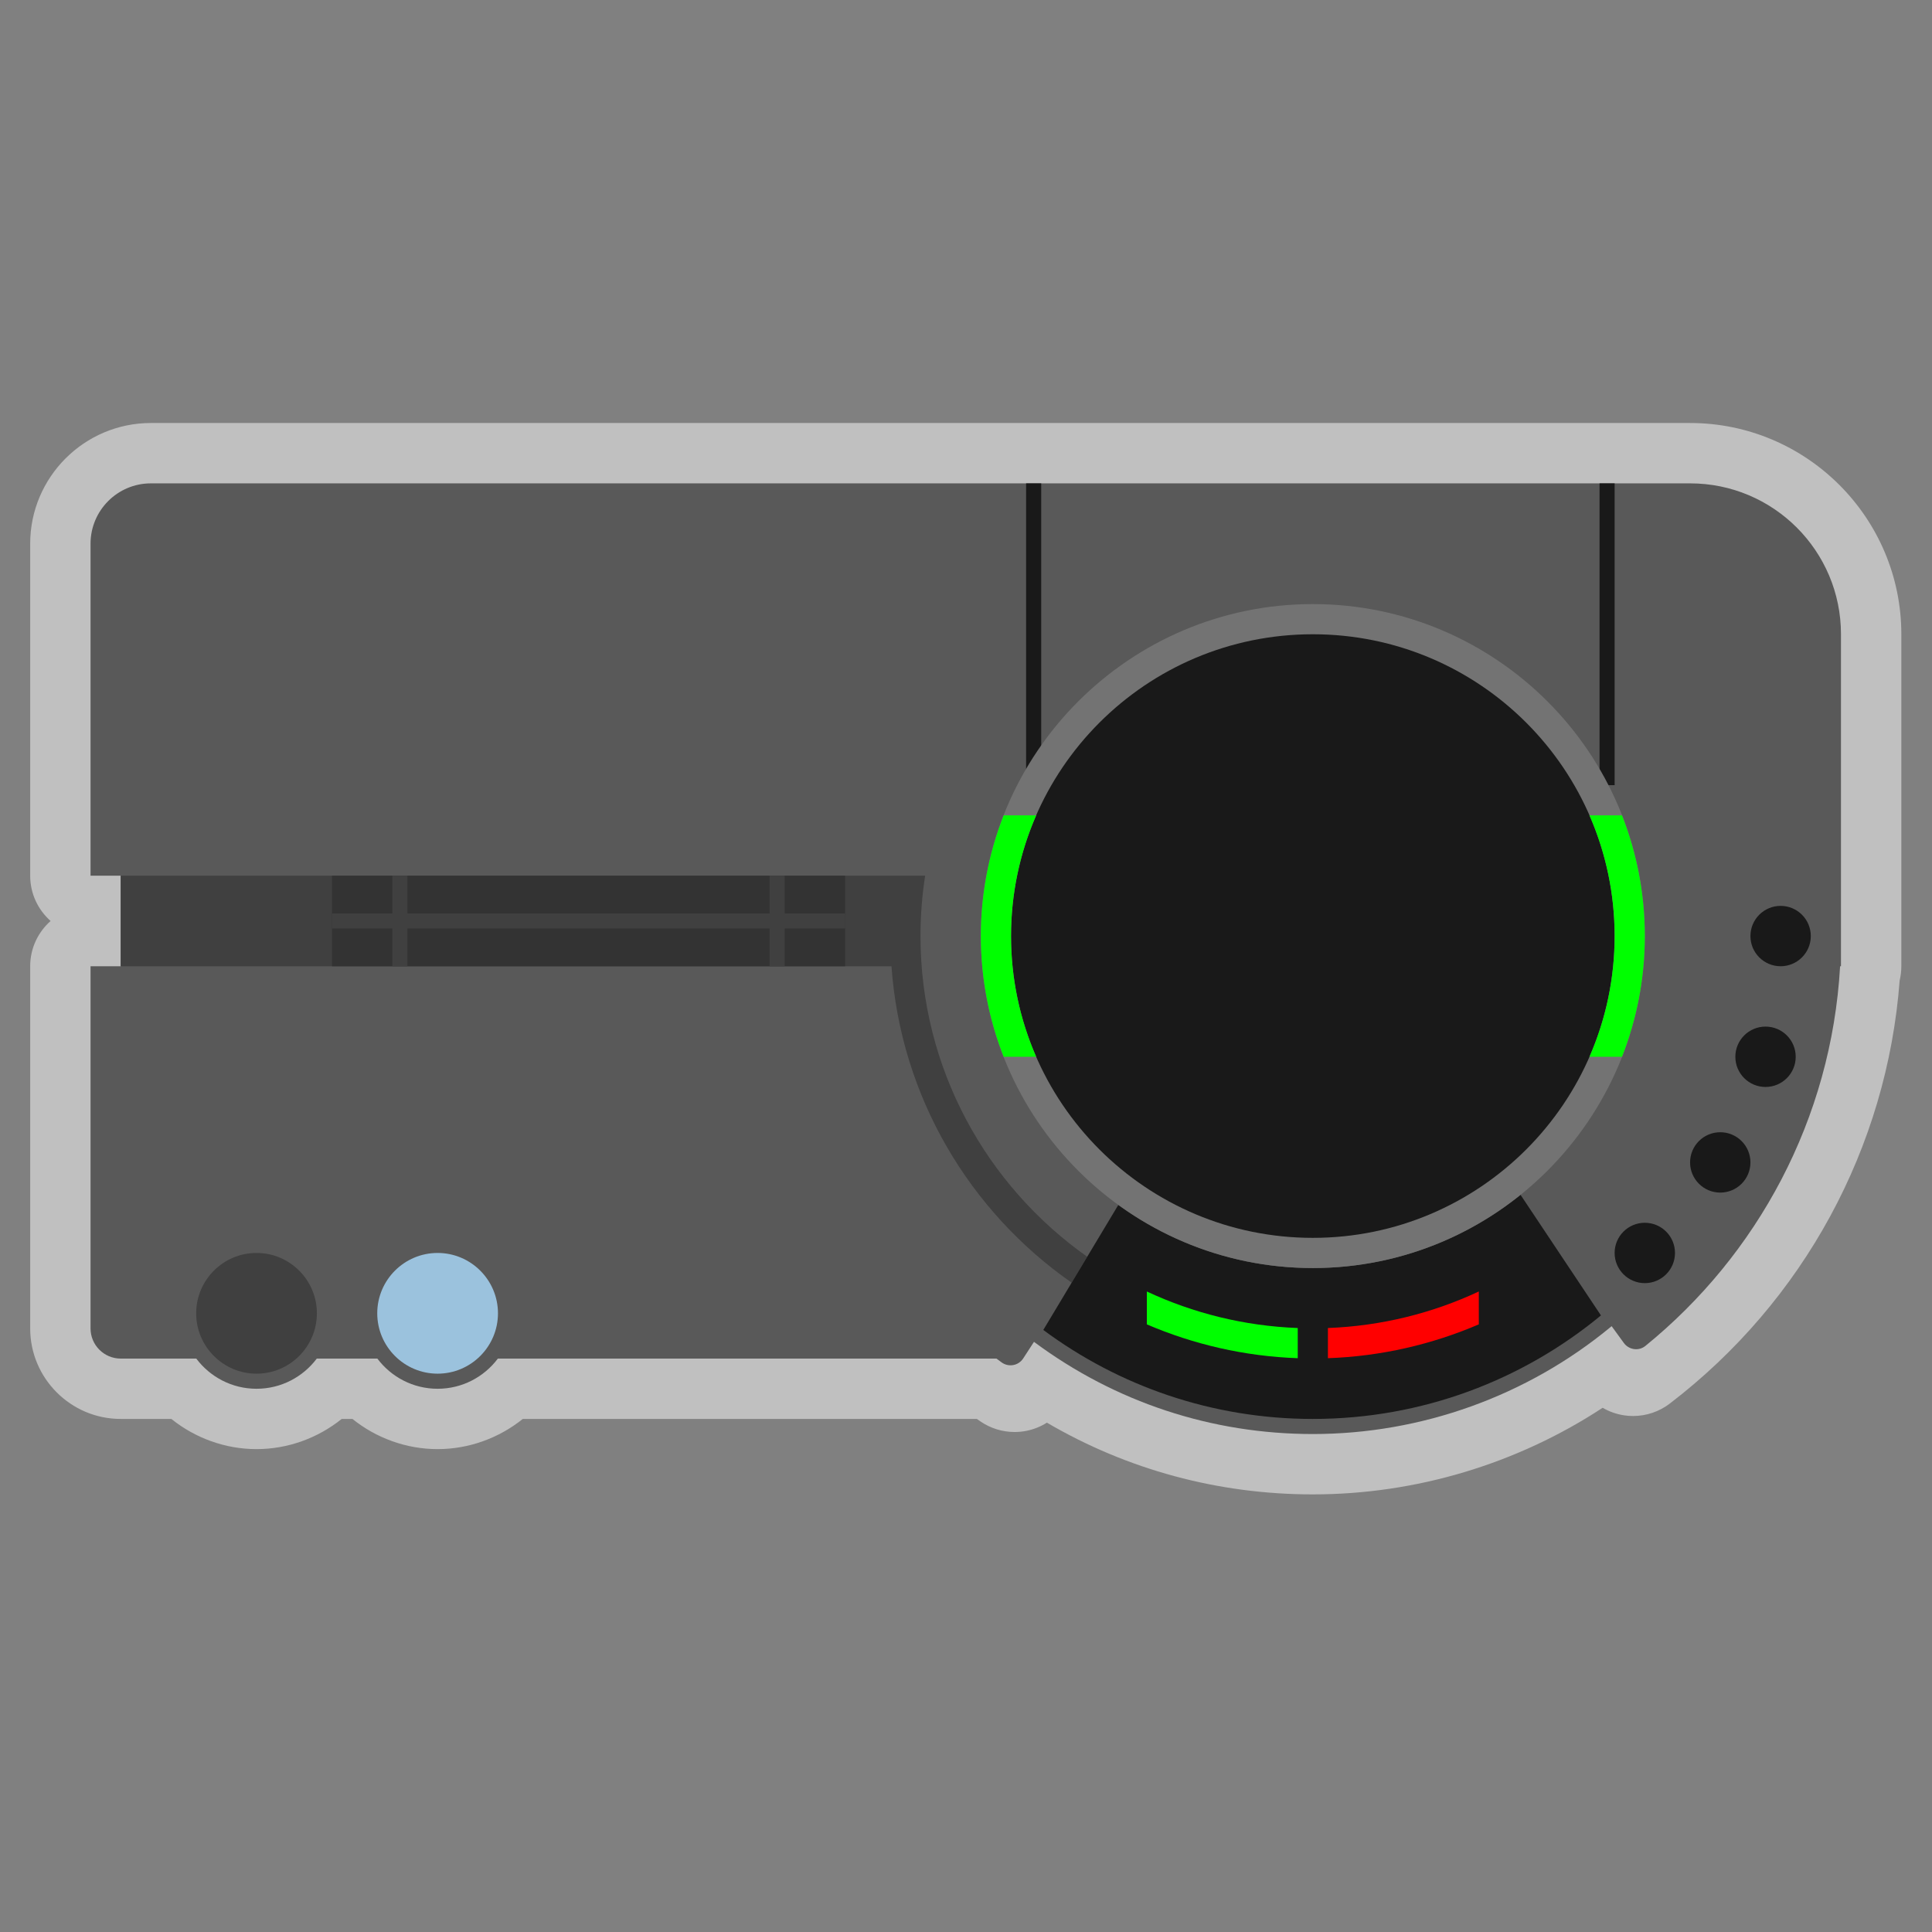<?xml version="1.0" encoding="UTF-8" standalone="no"?>
<svg
   xmlns:dc="http://purl.org/dc/elements/1.1/"
   xmlns:cc="http://creativecommons.org/ns#"
   xmlns:rdf="http://www.w3.org/1999/02/22-rdf-syntax-ns#"
   xmlns:svg="http://www.w3.org/2000/svg"
   xmlns="http://www.w3.org/2000/svg"
   viewBox="0 0 341.333 341.333"
   height="256"
   width="256"
   xml:space="preserve"
   id="svg2"
   version="1.1"><rect x="0" y="0" width="341.333" height="341.333" fill="#808080" stroke="none"/><defs
     id="defs6"><clipPath
       id="clipPath18"
       clipPathUnits="userSpaceOnUse"><path
         id="path16"
         d="M 0,256 H 256 V 0 H 0 Z" /></clipPath><clipPath
       id="clipPath26"
       clipPathUnits="userSpaceOnUse"><path
         id="path24"
         d="M 4,200 H 252 V 58 H 4 Z" /></clipPath></defs><g
     transform="matrix(1.333,0,0,-1.333,0,341.333)"
     id="g10"><g
       id="g12"><g
         clip-path="url(#clipPath18)"
         id="g14"><g
           id="g20"><g
             id="g22" /><g
             id="g34"><g
               style="opacity:0.5"
               id="g32"
               clip-path="url(#clipPath26)"><g
                 id="g30"
                 transform="translate(224,200)"><path
                   id="path28"
                   style="fill:#ffffff;fill-opacity:1;fill-rule:nonzero;stroke:none"
                   d="m 0,0 h -10 -2 -74 -2 -4 -112 c -8.822,0 -16,-7.178 -16,-16 v -44 c 0,-2.389 1.048,-4.534 2.708,-6 -1.66,-1.466 -2.708,-3.611 -2.708,-6 v -48 c 0,-6.617 5.383,-12 12,-12 h 6.712 c 3.172,-2.552 7.165,-4 11.288,-4 4.123,0 8.116,1.448 11.288,4 h 1.424 c 3.172,-2.552 7.165,-4 11.288,-4 4.123,0 8.116,1.448 11.288,4 h 60.185 c 0.159,-0.111 0.316,-0.221 0.472,-0.328 1.343,-0.922 2.924,-1.404 4.529,-1.404 0.52,0 1.043,0.049 1.56,0.153 0.976,0.194 1.896,0.565 2.719,1.087 10.659,-6.24 22.705,-9.508 35.247,-9.508 13.676,0 27.062,4.035 38.412,11.479 0.878,-0.512 1.855,-0.858 2.881,-1.007 0.384,-0.056 0.77,-0.084 1.152,-0.084 1.746,0 3.457,0.572 4.861,1.646 17.758,13.586 28.808,33.96 30.471,56.082 C 27.923,-73.279 28,-72.649 28,-72 v 44 C 28,-12.561 15.439,0 0,0" /></g></g></g></g><g
           transform="translate(224,192)"
           id="g36"><path
             id="path38"
             style="fill:#595959;fill-opacity:1;fill-rule:nonzero;stroke:none"
             d="m 0,0 h -88 -4 -112 c -4.418,0 -8,-3.582 -8,-8 v -44 h 4 v -12 h -4 v -48 c 0,-2.209 1.791,-4 4,-4 h 10.014 c 1.824,-2.425 4.717,-4 7.986,-4 3.269,0 6.162,1.575 7.986,4 h 8.028 c 1.824,-2.425 4.717,-4 7.986,-4 3.269,0 6.162,1.575 7.986,4 h 66.087 c 0.224,-0.168 0.448,-0.335 0.674,-0.501 0.927,-0.683 2.239,-0.443 2.866,0.522 l 1.43,2.199 0.042,-0.032 C -76.173,-121.785 -63.407,-126 -50,-126 c 14.379,0 28.393,5.035 39.461,14.178 l 0.143,0.118 1.618,-2.226 c 0.668,-0.918 1.975,-1.11 2.856,-0.393 14.833,12.056 24.657,30.046 25.806,50.323 H 20 v 44 C 20,-8.954 11.046,0 0,0" /></g><g
           transform="translate(34,90)"
           id="g40"><path
             id="path42"
             style="fill:#404040;fill-opacity:1;fill-rule:nonzero;stroke:none"
             d="m 0,0 c 4.411,0 8,-3.589 8,-8 0,-4.411 -3.589,-8 -8,-8 -4.411,0 -8,3.589 -8,8 0,4.411 3.589,8 8,8" /></g><g
           transform="translate(58,90)"
           id="g44"><path
             id="path46"
             style="fill:#9bc2dd;fill-opacity:1;fill-rule:nonzero;stroke:none"
             d="m 0,0 c 4.411,0 8,-3.589 8,-8 0,-4.411 -3.589,-8 -8,-8 -4.411,0 -8,3.589 -8,8 0,4.411 3.589,8 8,8" /></g><g
           transform="translate(214,132)"
           id="g48"><path
             id="path50"
             style="fill:#191919;fill-opacity:1;fill-rule:nonzero;stroke:none"
             d="m 0,0 c 0,-22.092 -17.908,-40 -40,-40 -22.092,0 -40,17.908 -40,40 0,22.091 17.908,40 40,40 C -17.908,40 0,22.091 0,0" /></g><path
           id="path52"
           style="fill:#191919;fill-opacity:1;fill-rule:nonzero;stroke:none"
           d="m 212,152 h 2 v 40 h -2 z" /><path
           id="path54"
           style="fill:#191919;fill-opacity:1;fill-rule:nonzero;stroke:none"
           d="m 136,152 h 2 v 40 h -2 z" /><g
           transform="translate(122,132)"
           id="g56"><path
             id="path58"
             style="fill:#404040;fill-opacity:1;fill-rule:nonzero;stroke:none"
             d="M 0,0 C 0,2.72 0.212,5.392 0.617,8 H -2 -3.419 -106 V -4 H -3.846 c 1.232,-17.347 10.395,-32.53 23.881,-41.941 l 2.063,3.438 C 8.746,-33.082 0,-17.548 0,0" /></g><g
           transform="translate(174,68)"
           id="g60"><path
             id="path62"
             style="fill:#191919;fill-opacity:1;fill-rule:nonzero;stroke:none"
             d="M 0,0 C 14.508,0 27.812,5.149 38.187,13.72 L 27.526,29.71 C 19.983,23.643 10.411,20 0,20 c -9.622,0 -18.526,3.113 -25.776,8.373 L -35.723,11.795 C -25.742,4.387 -13.385,0 0,0" /></g><g
           transform="translate(222,90)"
           id="g64"><path
             id="path66"
             style="fill:#191919;fill-opacity:1;fill-rule:nonzero;stroke:none"
             d="m 0,0 c 0,-2.209 -1.791,-4 -4,-4 -2.209,0 -4,1.791 -4,4 0,2.209 1.791,4 4,4 2.209,0 4,-1.791 4,-4" /></g><g
           transform="translate(232,102)"
           id="g68"><path
             id="path70"
             style="fill:#191919;fill-opacity:1;fill-rule:nonzero;stroke:none"
             d="m 0,0 c 0,-2.209 -1.791,-4 -4,-4 -2.209,0 -4,1.791 -4,4 0,2.209 1.791,4 4,4 2.209,0 4,-1.791 4,-4" /></g><g
           transform="translate(238,116)"
           id="g72"><path
             id="path74"
             style="fill:#191919;fill-opacity:1;fill-rule:nonzero;stroke:none"
             d="m 0,0 c 0,-2.209 -1.791,-4 -4,-4 -2.209,0 -4,1.791 -4,4 0,2.209 1.791,4 4,4 2.209,0 4,-1.791 4,-4" /></g><g
           transform="translate(240,132)"
           id="g76"><path
             id="path78"
             style="fill:#191919;fill-opacity:1;fill-rule:nonzero;stroke:none"
             d="m 0,0 c 0,-2.209 -1.791,-4 -4,-4 -2.209,0 -4,1.791 -4,4 0,2.209 1.791,4 4,4 2.209,0 4,-1.791 4,-4" /></g><path
           id="path80"
           style="fill:#333333;fill-opacity:1;fill-rule:nonzero;stroke:none"
           d="M 112,128 H 44 v 12 h 68 z" /><path
           id="path82"
           style="fill:#404040;fill-opacity:1;fill-rule:nonzero;stroke:none"
           d="M 112,133 H 44 v 2 h 68 z" /><path
           id="path84"
           style="fill:#404040;fill-opacity:1;fill-rule:nonzero;stroke:none"
           d="m 54,128 h -2 v 12 h 2 z" /><path
           id="path86"
           style="fill:#404040;fill-opacity:1;fill-rule:nonzero;stroke:none"
           d="m 104,128 h -2 v 12 h 2 z" /><g
           transform="translate(174,176)"
           id="g88"><path
             id="path90"
             style="fill:#737373;fill-opacity:1;fill-rule:nonzero;stroke:none"
             d="m 0,0 c -24.262,0 -44,-19.738 -44,-44 0,-24.262 19.738,-44 44,-44 24.262,0 44,19.738 44,44 C 44,-19.738 24.262,0 0,0" /></g><g
           transform="translate(174,172)"
           id="g92"><path
             id="path94"
             style="fill:#191919;fill-opacity:1;fill-rule:nonzero;stroke:none"
             d="m 0,0 c 22.092,0 40,-17.909 40,-40 0,-22.092 -17.908,-40 -40,-40 -22.092,0 -40,17.908 -40,40 0,22.091 17.908,40 40,40" /></g><g
           transform="translate(152,80.534)"
           id="g96"><path
             id="path98"
             style="fill:#00ff00;fill-opacity:1;fill-rule:nonzero;stroke:none"
             d="m 0,0 c 6.18,-2.649 12.921,-4.233 20,-4.483 v 4 C 12.871,-0.214 6.114,1.499 0,4.358 Z" /></g><g
           transform="translate(196,84.893)"
           id="g100"><path
             id="path102"
             style="fill:#ff0000;fill-opacity:1;fill-rule:nonzero;stroke:none"
             d="m 0,0 c -6.114,-2.859 -12.871,-4.572 -20,-4.842 v -4 c 7.079,0.25 13.82,1.834 20,4.484 z" /></g><g
           transform="translate(137.338,148)"
           id="g104"><path
             id="path106"
             style="fill:#00ff00;fill-opacity:1;fill-rule:nonzero;stroke:none"
             d="m 0,0 h -4.313 c -1.945,-4.963 -3.025,-10.356 -3.025,-16 0,-5.644 1.08,-11.037 3.025,-16 H 0 c -2.142,4.9 -3.338,10.31 -3.338,16 0,5.69 1.196,11.099 3.338,16" /></g><g
           transform="translate(210.662,148)"
           id="g108"><path
             id="path110"
             style="fill:#00ff00;fill-opacity:1;fill-rule:nonzero;stroke:none"
             d="M 0,0 C 2.142,-4.901 3.338,-10.31 3.338,-16 3.338,-21.69 2.142,-27.1 0,-32 h 4.313 c 1.945,4.963 3.025,10.356 3.025,16 0,5.644 -1.08,11.037 -3.025,16 z" /></g></g></g></g></svg>
